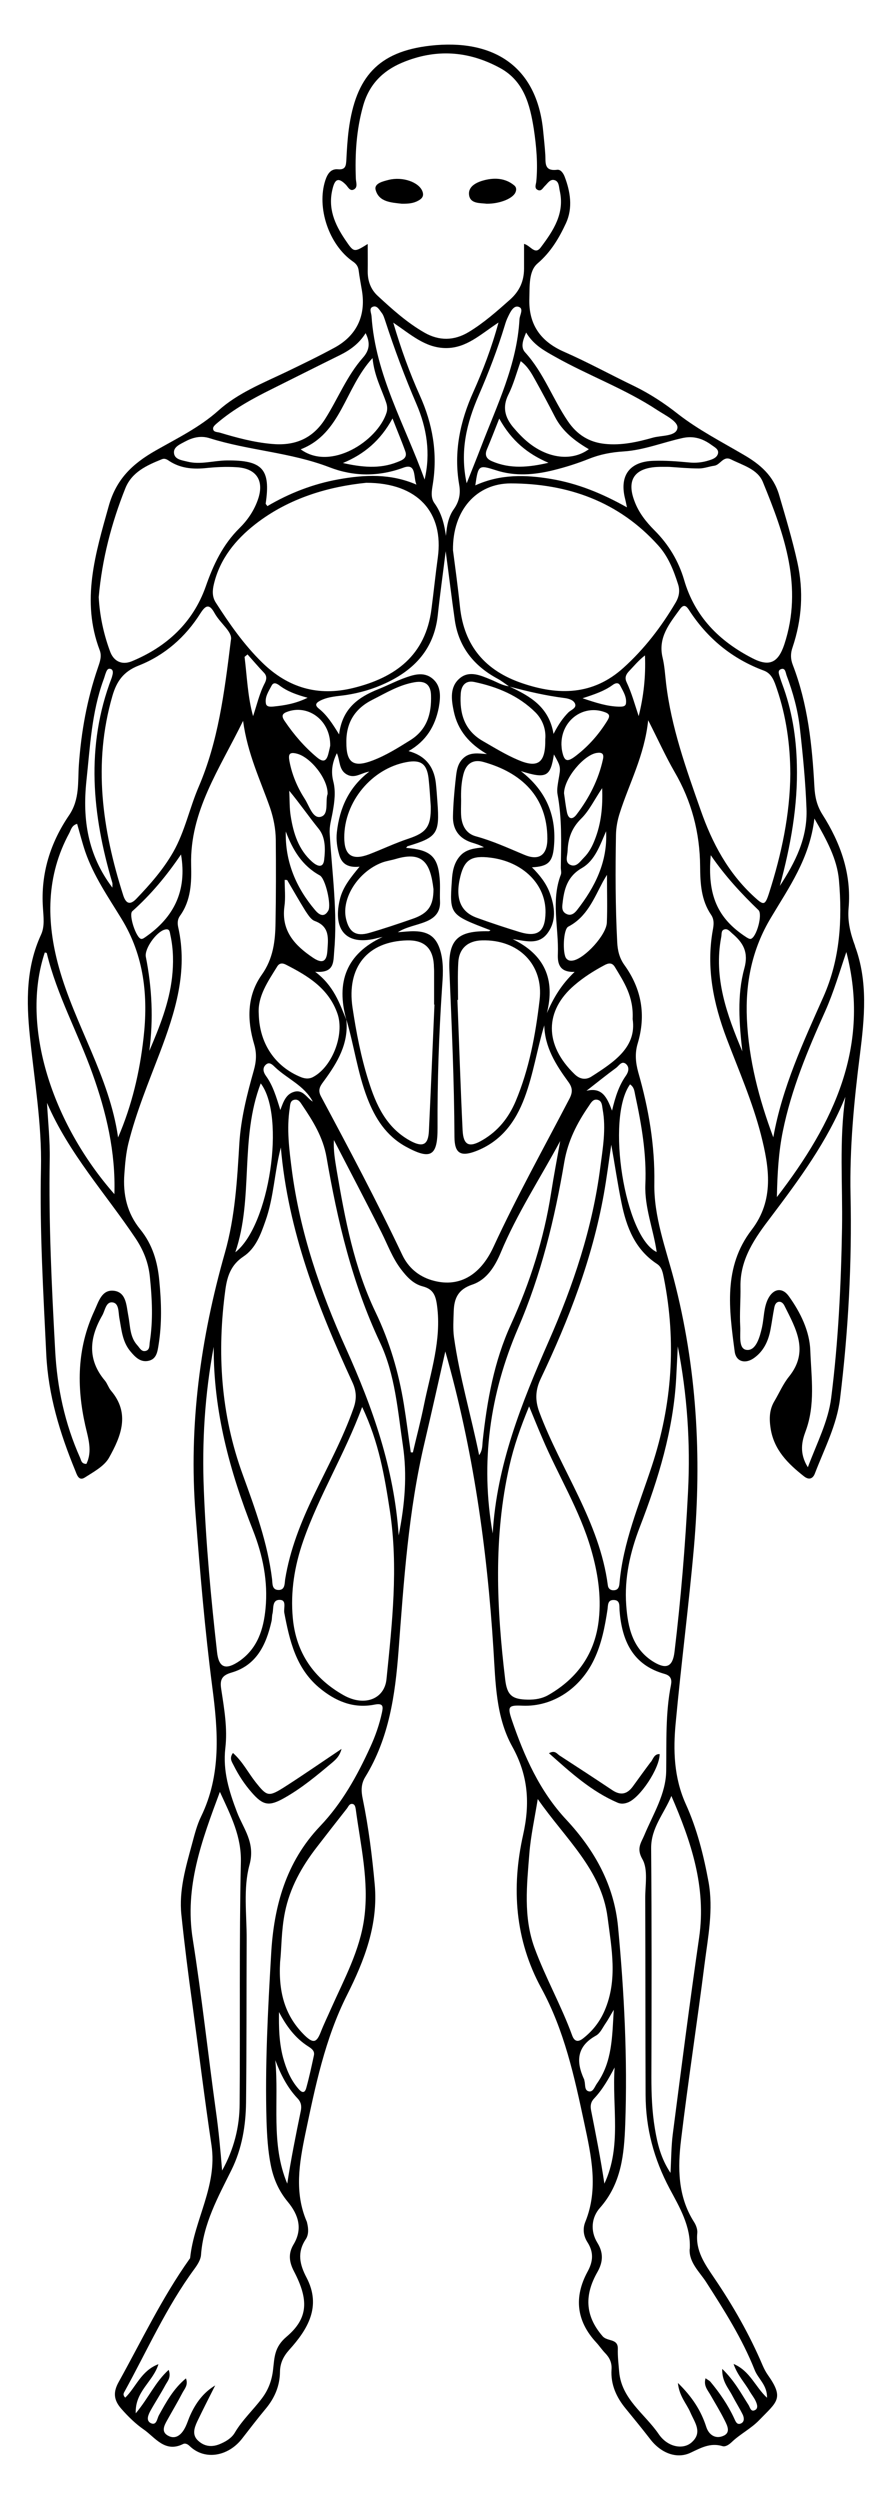 <?xml version="1.0" encoding="UTF-8"?>
<svg id="Capa_1" data-name="Capa 1" xmlns="http://www.w3.org/2000/svg" viewBox="0 0 72.29 202.47">
  <rect width="72.29" height="202.47" fill="none" stroke-width="0"/>
  <g>
    <path d="m69.3,76.62c-.38-1.01-.62-1.99-.53-3.05.25-2.8-.65-5.3-2.12-7.61-.45-.71-.61-1.44-.65-2.26-.18-3.36-.53-6.68-1.75-9.85-.19-.49-.19-.94-.02-1.42.76-2.26.91-4.54.39-6.9-.41-1.85-.95-3.64-1.48-5.45-.46-1.55-1.52-2.47-2.89-3.26-1.79-1.05-3.64-2-5.29-3.28-1.1-.87-2.26-1.63-3.52-2.25-1.92-.92-3.79-1.95-5.73-2.8-1.94-.85-2.88-2.25-2.81-4.32.03-.99-.06-2.21.66-2.83,1.09-.93,1.76-2.08,2.32-3.29.55-1.22.35-2.53-.13-3.77-.11-.27-.32-.57-.6-.53-1.11.14-.91-.63-.96-1.27-.04-.62-.11-1.25-.17-1.87-.51-5.32-4.12-7.48-9.15-6.91-4.23.48-6.03,2.55-6.6,6.75-.11.83-.16,1.67-.2,2.5-.03.47-.06.82-.69.76-.58-.05-.84.38-1.01.88-.73,2.21.28,5.24,2.23,6.59.29.2.43.41.47.75.07.55.18,1.1.27,1.65.31,1.98-.42,3.57-2.18,4.55-1.32.72-2.67,1.37-4.02,2.02-1.89.9-3.87,1.69-5.44,3.1-1.52,1.36-3.35,2.25-5.07,3.23-1.94,1.1-3.22,2.36-3.82,4.51-1.08,3.86-2.25,7.67-.73,11.67.19.49.01.96-.15,1.43-.88,2.56-1.35,5.18-1.54,7.88-.09,1.35.08,2.76-.78,4.04-1.53,2.24-2.32,4.74-2.13,7.51.04.72.16,1.49-.15,2.17-1.22,2.64-1.2,5.41-.91,8.22.36,3.57.98,7.12.9,10.72-.11,5.03.19,10.04.43,15.06.16,3.3,1.1,6.37,2.34,9.39.14.34.28.89.77.59.72-.46,1.6-.93,1.98-1.62.97-1.73,1.73-3.58.15-5.43-.2-.24-.29-.57-.49-.81-1.44-1.71-1.25-3.48-.21-5.28.23-.4.29-1.13.84-1.05.52.07.46.79.54,1.25.18.96.24,1.95.92,2.74.37.44.78.86,1.4.75.69-.12.77-.73.86-1.29.28-1.73.23-3.47.06-5.21-.14-1.53-.55-2.93-1.54-4.15-1.07-1.31-1.42-2.83-1.29-4.51.06-.84.13-1.67.33-2.48.63-2.51,1.62-4.9,2.54-7.31,1.25-3.3,2.3-6.6,1.49-10.19-.07-.33-.05-.63.14-.9.9-1.24.95-2.71.91-4.12-.11-4.36,2.29-7.75,4.21-11.68.36,2.68,1.41,4.82,2.19,7.05.28.84.45,1.69.46,2.57.02,2.23.02,4.46-.02,6.7-.02,1.5-.18,2.93-1.12,4.25-1.21,1.71-1.19,3.68-.61,5.63.22.74.17,1.41-.04,2.14-.54,1.91-1.03,3.84-1.16,5.84-.18,2.99-.34,5.96-1.17,8.89-1.97,6.92-2.95,13.97-2.38,21.2.36,4.66.75,9.31,1.35,13.95.47,3.57.75,7.13-.91,10.53-.33.68-.52,1.44-.72,2.18-.51,1.89-1.08,3.78-.87,5.77.25,2.39.55,4.78.88,7.16.52,3.83.99,7.68,1.56,11.5.49,3.31-1.41,6.04-1.73,9.12,0,.03-.03.07-.05.09-2.23,3.14-3.88,6.61-5.74,9.96-.44.79-.44,1.43.21,2.17.56.64,1.18,1.24,1.82,1.68.91.63,1.71,1.91,3.18,1.18.2-.1.4.02.56.18,1.24,1.17,3.12.8,4.22-.61.64-.82,1.27-1.65,1.94-2.45.72-.87,1.13-1.85,1.14-2.97.01-.7.27-1.24.74-1.77,1.52-1.68,2.63-3.52,1.42-5.85-.56-1.06-.79-2.04-.07-3.12.25-.38.22-.87.11-1.32-.01-.04-.01-.07-.03-.11-1.01-2.34-.61-4.71-.12-7.08.81-3.86,1.59-7.71,3.39-11.28,1.4-2.78,2.53-5.69,2.24-8.93-.21-2.32-.5-4.64-.97-6.93-.14-.65-.15-1.22.21-1.8,1.92-3.13,2.42-6.64,2.69-10.22.43-5.66.8-11.34,2.12-16.9.57-2.44,1.12-4.89,1.67-7.33,2.25,7.9,3.39,15.97,3.9,24.13.17,2.68.19,5.46,1.52,7.86,1.3,2.34,1.46,4.6.88,7.18-.95,4.26-.66,8.48,1.48,12.4,1.87,3.43,2.68,7.17,3.48,10.92.57,2.67,1.17,5.34.08,8.02-.22.55-.14,1.13.17,1.62.53.82.48,1.57,0,2.43-1.09,2.03-.89,3.96.71,5.69.26.28.47.6.74.88.36.37.55.79.51,1.32-.08,1.22.4,2.26,1.15,3.17.66.81,1.32,1.61,1.96,2.44.89,1.18,2.19,1.66,3.3,1.13.85-.4,1.61-.83,2.59-.53.24.07.53-.13.74-.33.69-.66,1.57-1.09,2.24-1.79,1.43-1.48,2.04-1.74.68-3.66-.16-.23-.29-.48-.4-.73-1.07-2.52-2.42-4.88-3.95-7.13-.75-1.11-1.51-2.18-1.36-3.62.03-.29-.1-.64-.26-.89-1.33-2.08-1.33-4.4-1.05-6.7.57-4.74,1.3-9.46,1.9-14.2.28-2.2.73-4.4.32-6.66-.4-2.17-.94-4.31-1.85-6.31-.96-2.14-1.02-4.36-.81-6.55.44-4.75,1.06-9.49,1.48-14.25.64-7.33.23-14.55-1.63-21.69-.67-2.55-1.63-5.08-1.58-7.77.05-3.07-.46-6.04-1.3-8.97-.22-.8-.29-1.55-.05-2.35.69-2.3.32-4.42-1.08-6.36-.4-.56-.55-1.17-.58-1.86-.15-2.89-.15-5.78-.1-8.68.01-.58.12-1.18.3-1.74.76-2.41,2.01-4.66,2.31-7.54.81,1.59,1.41,2.92,2.13,4.17,1.39,2.38,2.06,4.93,2.08,7.68.01,1.36.08,2.72.89,3.91.26.38.22.8.14,1.22-.55,3.05.04,5.94,1.12,8.8.98,2.58,2.09,5.11,2.78,7.79.67,2.63,1.1,5.29-.76,7.71-2.31,3.01-1.82,6.44-1.37,9.84.11.86.89,1.04,1.6.51.74-.54,1.11-1.32,1.29-2.21.12-.61.2-1.24.32-1.85.04-.21.13-.43.36-.47.24-.03.39.16.48.35.92,1.84,1.99,3.67.36,5.7-.48.59-.79,1.32-1.18,1.98-.42.69-.44,1.41-.32,2.21.27,1.76,1.41,2.87,2.7,3.89.4.32.73.22.9-.25.76-1.98,1.77-3.91,2.03-6.03.67-5.48.97-10.98.85-16.5-.08-3.81.28-7.59.76-11.36.37-2.96.67-5.93-.4-8.8Zm-4.47-17.59c.24,2.14.45,4.29.53,6.45.1,2.4-.92,4.37-2.16,6.27.87-3.23,1.47-6.47,1.38-9.82-.05-2.25-.4-4.43-1.19-6.54-.06-.17-.12-.33-.17-.5-.07-.26-.26-.6.11-.71.31-.09.34.29.41.5.53,1.41.93,2.85,1.09,4.35Zm-5.58-21.82c.96.48,2.16.79,2.58,1.84,1.73,4.22,3.27,8.49,1.73,13.15-.5,1.49-1.22,1.82-2.6,1.1-2.68-1.38-4.66-3.37-5.52-6.34-.45-1.53-1.26-2.87-2.39-4-.7-.7-1.3-1.46-1.64-2.4-.63-1.67,0-2.63,1.8-2.74.31-.02.62-.01,1.01-.01.76.05,1.59.13,2.43.13.41,0,.81-.16,1.23-.22.5-.06.73-.84,1.37-.51Zm-3.91-1.74c.91-.19,1.65.07,2.34.58.23.17.61.34.5.71-.1.32-.44.44-.74.53-.53.17-1.07.22-1.64.16-.94-.09-1.88-.16-2.82-.13-1.97.05-2.81,1.21-2.31,3.12.03.13.06.26.14.65-2.07-1.16-4.02-1.94-6.14-2.3-2.08-.35-4.13-.4-6.15.52.24-1.66.27-1.67,1.69-1.22,1.54.5,3.11.37,4.64-.01.98-.24,1.95-.55,2.88-.92.92-.37,1.85-.54,2.83-.6,1.64-.11,3.18-.74,4.78-1.09Zm-18.13,3.77c.13.71.02,1.35-.42,1.98-.46.63-.58,1.4-.65,2.18-.13-.94-.35-1.84-.92-2.63-.34-.46-.23-1.01-.15-1.52.41-2.52,0-4.91-1.05-7.23-.82-1.83-1.51-3.72-2.15-5.89,1.45.98,2.59,2.04,4.25,2.06,1.68.01,2.79-1.09,4.28-2.07-.57,2.09-1.26,3.87-2.03,5.6-1.09,2.41-1.61,4.88-1.16,7.52Zm-5.4-5.35c.39,1.01.74,1.83,1.04,2.67.2.57-.32.73-.67.87-1.43.57-2.9.4-4.39.07,1.71-.71,3.04-1.81,4.02-3.61Zm-7.44,2.5c3.3-1.28,3.55-4.92,5.82-7.39.15,1.48.74,2.51,1.11,3.62.09.27.11.55.02.82-.74,2.28-4.52,4.74-6.95,2.95Zm5.74-10.79c-.02-.26-.22-.62.09-.75.35-.15.54.24.72.47.15.18.22.43.3.66.74,2.28,1.58,4.53,2.53,6.74.84,1.95,1.16,3.99.66,6.12-1.57-4.38-3.99-8.47-4.3-13.24Zm8.68,6.43c.81-1.86,1.53-3.74,2.12-5.68.07-.24.15-.47.26-.69.18-.38.44-.92.83-.82.49.13.12.66.1,1.01-.2,3.7-1.83,6.98-3.12,10.36-.36.94-.74,1.87-1.16,2.93-.57-2.62.01-4.89.97-7.11Zm4.03,3.81c-.46-.37-.87-.81-1.25-1.26-.64-.78-.87-1.6-.38-2.6.42-.83.66-1.75,1.01-2.73.57.42.88.99,1.19,1.55.54.97,1.07,1.96,1.58,2.95.61,1.19,1.61,1.96,2.75,2.63-1.35.99-3.28.77-4.9-.54Zm1.63,1.64c-1.56.36-3.1.53-4.61-.14-.41-.18-.57-.47-.39-.92.32-.76.62-1.53,1.01-2.52,1,1.81,2.32,2.87,3.99,3.58Zm.51-8.6c2.73,1.54,5.7,2.61,8.32,4.34.64.42,1.7.92,1.62,1.45-.1.68-1.26.58-1.97.77-1.27.36-2.56.65-3.9.51-1.3-.13-2.28-.76-3.01-1.84-1.23-1.81-1.96-3.92-3.46-5.57-.39-.42-.18-.99.08-1.61.6,1.01,1.47,1.47,2.32,1.95Zm-16.99-9.47c-.85-1.26-1.41-2.55-1.02-4.11.19-.79.46-.96,1.07-.35.18.18.33.56.65.4.34-.17.19-.55.17-.85-.08-2,.04-3.97.58-5.9.47-1.71,1.55-2.84,3.16-3.52,2.73-1.15,5.38-.97,7.95.43,1.94,1.06,2.42,2.98,2.73,4.93.21,1.41.34,2.84.2,4.28-.03.23-.17.52.11.66.3.15.42-.16.59-.32.22-.21.42-.56.75-.48.4.09.38.54.45.86.42,1.84-.51,3.23-1.53,4.59-.48.65-.8-.12-1.36-.28v2.03c-.01.99-.36,1.79-1.13,2.48-1.07.95-2.14,1.9-3.37,2.64-1.17.7-2.38.72-3.57.04-1.4-.8-2.6-1.88-3.78-2.97-.56-.51-.82-1.19-.82-1.97.01-.72,0-1.44,0-2.24-1.14.71-1.12.69-1.83-.35Zm-10.33,14.82c1.31-1.11,2.8-1.93,4.33-2.69,1.87-.93,3.73-1.87,5.6-2.79.82-.41,1.54-.93,2.06-1.77.39.79.32,1.38-.22,1.99-1.3,1.47-2.02,3.32-3.06,4.96-1.04,1.64-2.52,2.2-4.36,2.02-1.43-.13-2.81-.5-4.17-.91-.22-.06-.56-.03-.55-.35,0-.16.22-.33.37-.46Zm-2.66,1.54c.63-.34,1.29-.51,2.01-.28,3.18,1,6.55,1.14,9.7,2.35,1.93.75,3.97.79,6.02.03,1.06-.39.78.81,1.04,1.38-2.09-.91-4.19-.81-6.31-.43-2.06.37-3.99,1.12-5.77,2.17-.1-.14-.14-.18-.14-.2.42-2.8-.26-3.53-3.15-3.5-1.08.01-2.14.37-3.22.09-.44-.11-1.01-.17-1.06-.69-.05-.5.5-.71.88-.92Zm-6.98,12.59c.27-3.06,1.03-5.99,2.16-8.82.53-1.31,1.73-1.85,2.94-2.34.27-.12.46.03.67.17.86.54,1.8.64,2.81.55.86-.09,1.74-.14,2.61-.08,1.63.1,2.26,1.13,1.69,2.68-.31.86-.82,1.61-1.47,2.25-1.35,1.33-2.12,2.96-2.74,4.74-1.03,2.91-3.16,4.88-6,6.05-.8.32-1.47,0-1.76-.83-.52-1.41-.83-2.88-.91-4.37Zm-1,14.91c.3-2.77.42-5.57,1.39-8.22.08-.2.12-.4.2-.59.06-.16.15-.35.36-.29s.21.25.18.43c-.02.1-.05.2-.08.3-2.13,5.55-1.58,11.09.06,16.62.01.07,0,.14,0,.37-2.01-2.65-2.43-5.54-2.11-8.62Zm-3.37,13.87s.15.02.16.05c.82,3.4,2.53,6.47,3.7,9.75,1.13,3.15,1.89,6.38,1.78,9.77-5.03-5.72-7.63-13.61-5.64-19.57Zm7.35,23.14c.66.99,1.06,2,1.17,3.18.18,1.74.26,3.47-.01,5.21-.04.27.01.63-.3.73-.38.12-.52-.25-.73-.47-.6-.68-.55-1.55-.71-2.37-.16-.8-.15-1.88-1.14-2.02-1.02-.14-1.27.89-1.62,1.64-1.39,3-1.44,6.09-.73,9.26.23,1.02.6,2.08.09,3.12-.41,0-.42-.3-.51-.5-1.24-2.77-1.86-5.67-2.02-8.7-.28-5.15-.53-10.3-.44-15.46.03-1.52-.14-3.05-.22-4.58,1.77,4.1,4.75,7.35,7.17,10.96Zm.65-16.2c-.31,2.74-.93,5.42-2.06,8.04-.7-4.93-3.5-9.1-4.8-13.79-1.02-3.67-1.05-7.38.85-10.87.14-.27.19-.61.63-.74.22.76.41,1.52.66,2.26.68,1.97,1.86,3.67,2.93,5.42,1.85,3.01,2.18,6.29,1.79,9.68Zm2.31-4.9c-.24,2.08-1.02,4.02-1.84,5.93.34-2.57.22-5.09-.28-7.61-.13-.66.83-1.99,1.49-2.2.46-.15.44.18.5.44.25,1.14.26,2.3.13,3.44Zm-2.14-3.3c-.11.08-.25.18-.36.16-.41-.07-1.03-1.96-.72-2.24,1.5-1.34,2.78-2.87,3.95-4.6.5,2.94-.57,5.08-2.87,6.68Zm6.91-24.03c-.54,4.4-1.05,8.22-2.59,11.83-.76,1.75-1.13,3.66-2.09,5.34-.81,1.41-1.86,2.6-2.97,3.76-.54.57-.87.38-1.08-.29-1.69-5.3-2.46-10.64-.87-16.13.34-1.17.88-1.96,2.11-2.45,2.12-.83,3.81-2.31,5.03-4.25.43-.67.72-.76,1.13-.02.49.89,1.5,1.54,1.33,2.21Zm-1.23-3.06c-.3-.48-.27-.98-.14-1.51.49-2.03,1.75-3.57,3.33-4.81,2.77-2.17,6.04-3.07,9.01-3.37,4.19,0,6.3,2.42,5.8,6.06-.19,1.38-.33,2.76-.51,4.14-.47,3.77-2.92,5.58-6.35,6.42-2.85.7-5.29-.02-7.38-2.07-1.48-1.45-2.65-3.13-3.76-4.86Zm3.03,9.21c-.44-1.58-.49-3.2-.69-4.8.08-.07.16-.13.24-.2.44.49.87,1,1.33,1.48.27.28.21.57.06.86-.43.83-.63,1.74-.94,2.66Zm1.66-.78c-.23.02-.57.05-.62-.24-.1-.54.22-.99.46-1.45.16-.31.41-.18.62-.03.64.49,1.38.76,2.3,1.01-.98.48-1.87.62-2.76.71Zm4.84,6.06c-.2-.8-.09-1.51.29-2.28.27.61.15,1.35.8,1.72.65.37,1.18-.13,1.83-.23-1.64,1.25-2.41,2.93-2.63,4.91-.07.64.02,1.25.2,1.86.22.75.76,1.02,1.64.93-.71.87-1.37,1.65-1.61,2.7-.58,2.52.62,3.74,3.07,3.08.14-.03.28-.06.41-.09-2.95,1.37-3.79,3.67-2.94,6.71-.56-1.34-1.01-2.75-2.53-3.89,1.57.13,1.47-.78,1.54-1.62.29-3.2-.17-6.37-.36-9.56-.04-.61.14-1.17.24-1.75.15-.83.26-1.68.05-2.49Zm2.9,5.91c-1.38.52-2.01.08-2.01-1.36-.01-2.89,2.22-5.59,5.06-6.11,1.14-.21,1.63.14,1.77,1.3.09.8.13,1.6.18,2.29.03,1.65-.37,2.13-1.8,2.61-1.09.36-2.13.86-3.2,1.27Zm2.18.37c2.23-.66,2.8.41,3.04,2.45,0,1.34-.42,1.97-1.71,2.41-1.15.4-2.31.79-3.48,1.13-1.09.32-1.65-.05-1.9-1.15-.38-1.68,1.01-3.83,2.94-4.55.36-.13.75-.18,1.11-.29Zm-1.89-7.97c-1.56.6-2.14.19-2.13-1.47-.02-1.59.69-2.73,2.1-3.44,1.11-.56,2.18-1.22,3.45-1.43.85-.14,1.28.21,1.31,1.04.05,1.5-.31,2.81-1.7,3.67-.98.61-1.95,1.22-3.03,1.63Zm5.01,19.77c-.15,3.41-.29,6.82-.45,10.22-.05,1.16-.5,1.37-1.55.79-1.92-1.07-2.74-2.9-3.35-4.85-.61-1.93-.99-3.92-1.29-5.91-.49-3.29,1.22-5.37,4.43-5.45,1.36-.03,2.07.6,2.16,1.97,0,.17.02.34.02.52v2.71h.03Zm-12.14-10.1c.07,0,.13.01.2.01.49.83.97,1.68,1.48,2.5.21.31.45.71.76.82,1.26.46,1.08,1.47,1.02,2.43-.06.87-.41,1.04-1.14.56-1.48-.99-2.61-2.17-2.34-4.17.1-.7.02-1.43.02-2.15Zm2.93-5.11c-.65.18-.93-.87-1.29-1.43-.6-.93-1.04-1.95-1.25-3.06-.11-.58-.01-.78.61-.62,1.11.29,2.52,2.05,2.48,3.27-.21.55.14,1.65-.55,1.84Zm.27,3.49c-.09.75-.62.47-.98.15-1.1-.98-1.51-2.3-1.73-3.69-.11-.67-.08-1.37-.12-2.06.87,1.05,1.59,2.1,2.4,3.1.55.69.53,1.65.43,2.5Zm-.35,1.26c.46.26.94,2.38.69,2.84-.35.63-.77.33-1.08-.04-1.55-1.83-2.43-3.93-2.37-6.36.56,1.49,1.32,2.77,2.76,3.56Zm.69-9.85c-.15.58-.39.73-.92.29-1.02-.85-1.87-1.84-2.61-2.93-.32-.46-.2-.64.3-.8,1.68-.54,3.42.79,3.38,2.79-.02.11-.08.38-.15.65Zm-4.16,17.25c.17-.3.42-.33.71-.18,1.79.91,3.48,1.93,4.19,3.98.58,1.67-.41,4.27-1.95,5.11-.34.19-.66.16-1,.03-2.1-.85-3.38-2.72-3.43-5.13-.1-1.41.73-2.6,1.48-3.81Zm2.9,10.92c-.49-.29-.78-1-1.5-.8-.65.18-.87.75-1.13,1.48-.34-1.1-.61-2-1.17-2.77-.2-.28-.29-.6-.05-.86.31-.34.58-.04.79.16,1,.95,2.37,1.48,3.06,2.79Zm-4.22-1.48c2.03,2.66.71,11.53-2.06,13.68,1.5-4.4.34-9.18,2.06-13.68Zm-2.86,16.67c.15-1.07.46-1.98,1.45-2.64,1-.66,1.41-1.79,1.79-2.88.69-1.93.73-3.98,1.25-5.96.58,6.75,3,12.95,5.8,19.02.34.73.35,1.37.09,2.1-.86,2.45-2.1,4.72-3.21,7.04-1.05,2.18-1.94,4.41-2.33,6.81-.05.34,0,.88-.54.87s-.48-.51-.52-.87c-.36-2.94-1.37-5.7-2.37-8.45-1.79-4.89-2.11-9.92-1.41-15.04Zm-1.75,16.28c-.16-3.92.08-7.78.8-11.61-.03,5.2,1.3,10.08,3.18,14.85.8,2.03,1.23,4.14,1.02,6.34-.16,1.67-.64,3.22-2.11,4.25-1.11.76-1.68.57-1.82-.72-.49-4.36-.9-8.72-1.07-13.11Zm-.9,36.35c-.67-4.21.72-7.95,2.2-11.92.9,1.95,1.75,3.6,1.7,5.69-.14,6.52-.05,13.04-.1,19.56,0,1.89-.47,3.72-1.42,5.42-.13-1.63-.28-3.26-.51-4.87-.64-4.63-1.14-9.27-1.87-13.88Zm8.75,13.95c-.4,1.94-.79,3.88-1.09,5.86-1.36-3.23-.65-6.67-.97-10,.44,1.16.97,2.21,1.8,3.09.3.31.35.65.26,1.05Zm.45-1.89c-.14.51-.41.34-.65.05-.63-.73-.98-1.6-1.23-2.51-.32-1.21-.35-2.45-.33-3.69.59,1.13,1.3,2.1,2.36,2.78.27.17.55.36.47.73-.19.89-.38,1.77-.62,2.64Zm4.7-13.77c-.35,2.63-1.62,4.94-2.68,7.32-.28.64-.59,1.27-.84,1.91-.34.87-.6.96-1.3.29-1.54-1.51-2.15-3.37-2-5.95.12-1.04.09-2.54.39-4.02.4-1.99,1.36-3.7,2.59-5.29.81-1.05,1.62-2.09,2.44-3.13.12-.16.2-.41.46-.36.18.04.22.24.25.42.39,2.92,1.09,5.83.69,8.81Zm1.43-16.61c-.21.96-.53,1.88-.94,2.77-1.06,2.32-2.28,4.53-4.07,6.41-2.76,2.9-3.76,6.49-3.97,10.42-.26,4.49-.5,8.98-.37,13.48.04,1.18.11,2.37.34,3.53.22,1.12.65,2.11,1.39,3,.85,1.03,1.23,2.18.45,3.46-.43.73-.35,1.41.05,2.17,1.18,2.27,1.18,3.77-.6,5.28-1.01.85-.98,1.68-1.1,2.67-.09.84-.37,1.62-.89,2.31-.71.95-1.59,1.75-2.2,2.78-.24.42-.67.7-1.13.9-.67.31-1.31.27-1.85-.23-.51-.46-.32-1.03-.08-1.55.47-.98.97-1.96,1.46-2.93-.98.59-1.59,1.45-2.03,2.43-.17.38-.28.79-.5,1.15-.29.48-.75.81-1.31.48-.53-.3-.31-.78-.08-1.19.42-.76.87-1.51,1.27-2.28.17-.32.48-.62.28-1.16-1.02.84-1.6,1.92-2.2,3-.14.26-.18.84-.64.63-.43-.21-.21-.69-.03-1.02.39-.7.83-1.37,1.21-2.08.17-.31.48-.61.26-1.22-1.09.98-1.62,2.27-2.67,3.52-.07-1.79,1.41-2.55,1.84-3.98-1.41.53-1.82,1.87-2.69,2.71-.19-.19-.15-.32-.08-.45,1.85-3.35,3.4-6.87,5.69-9.98.24-.33.5-.73.53-1.12.18-2.54,1.38-4.69,2.47-6.89.85-1.72,1.16-3.59,1.18-5.48.05-4.4.03-8.8.05-13.19.01-2.02-.29-4.15.23-6.04.49-1.81-.49-2.91-1.01-4.26-.64-1.68-1.16-3.34-.95-5.18.19-1.61-.09-3.2-.33-4.78-.12-.74.02-1.12.83-1.35,2.03-.59,2.81-2.25,3.24-4.14.05-.2.03-.42.08-.62.11-.43-.06-1.16.62-1.13.55.03.27.68.34,1.05.43,2.25.93,4.45,2.8,6.04,1.32,1.11,2.79,1.74,4.53,1.39.73-.14.68.2.58.67Zm.37-2.71c-.17,1.59-1.77,2.22-3.44,1.3-2.44-1.36-3.89-3.45-4.15-6.26-.2-2.15.14-4.24.85-6.27,1.27-3.65,3.33-6.95,4.77-10.83,1.37,2.87,1.82,5.64,2.25,8.43.69,4.56.18,9.09-.28,13.63Zm.99-11.66c-.37-5.45-2.11-10.35-4.27-15.14-2.09-4.62-3.73-9.41-4.39-14.46-.21-1.65-.43-3.32-.17-5,.04-.26.02-.6.36-.68.34-.08.5.2.65.43.88,1.3,1.69,2.6,1.97,4.21.89,5.16,2.08,10.23,4.34,15.02,1.23,2.61,1.43,5.51,1.85,8.33.36,2.41.16,4.77-.34,7.29Zm2.05-10.57c-.26,1.29-.6,2.57-.9,3.85-.06,0-.12,0-.17-.01-.19-1.3-.35-2.6-.56-3.89-.42-2.59-1.16-5.1-2.3-7.47-1.74-3.63-2.47-7.53-3.14-11.45-.13-.81-.28-1.61-.23-2.48,1.29,2.5,2.6,4.98,3.86,7.49.5,1,.88,2.05,1.56,2.95.47.62,1,1.21,1.77,1.41.86.22,1.06.73,1.17,1.57.37,2.78-.52,5.38-1.06,8.03Zm.63-10.1c-1.1-.33-1.91-1.04-2.39-2.05-2.06-4.35-4.32-8.6-6.59-12.84-.31-.58,0-.91.29-1.31,1.06-1.45,1.96-2.97,1.77-4.88h.01c.62,2.1.9,4.29,1.69,6.34.63,1.63,1.52,3.04,3.11,3.92,2.03,1.11,2.59.78,2.58-1.52-.02-3.76.11-7.52.36-11.27.07-.97.15-1.95-.09-2.91-.3-1.2-.92-1.72-2.13-1.74-.45-.01-.9.05-1.36.08.69-.44,1.51-.55,2.25-.85.75-.3,1.21-.78,1.17-1.65-.03-.63.03-1.26-.03-1.88-.15-1.77-.76-2.3-2.72-2.45.05-.05.08-.13.13-.14,2.4-.72,2.6-1.02,2.41-3.57-.04-.52-.07-1.04-.13-1.56q-.24-2.04-2.21-2.57c1.43-.81,2.16-2.03,2.45-3.53.15-.85.21-1.75-.51-2.34-.73-.61-1.6-.3-2.38-.01-.69.26-1.34.6-2.02.87-1.6.64-2.91,1.55-3.17,3.66-.55-.9-1-1.58-1.64-2.09-.4-.32-.18-.5.16-.67.64-.31,1.35-.33,2.04-.43,1.11-.17,2.18-.48,3.19-.95,2.38-1.1,3.96-2.81,4.25-5.53.18-1.69.42-3.37.64-5.17.26,1.94.48,3.78.74,5.6.32,2.17,1.55,3.69,3.45,4.72.32.17.62.41.93.62-.53-.06-.97-.34-1.44-.53-.84-.35-1.78-.78-2.56-.1-.79.68-.67,1.68-.47,2.64.33,1.59,1.29,2.66,2.69,3.48-.71-.05-1.39-.18-1.94.36-.52.51-.53,1.2-.61,1.85-.1.93-.18,1.88-.2,2.82-.03,1.05.47,1.79,1.5,2.13.33.1.66.2,1.01.39-.73.08-1.46.14-1.96.73-.48.56-.6,1.25-.64,1.96-.19,2.77-.18,2.77,3.13,4.03-.05.03-.09.08-.13.08-2.52-.05-3.31.65-3.2,3.19.19,4.49.39,8.98.41,13.48.01,1.32.5,1.61,1.74,1.14,2.04-.79,3.21-2.36,3.95-4.35.71-1.9,1-3.9,1.59-5.84.04,1.77.93,3.18,1.92,4.54.36.48.41.84.12,1.4-2.08,3.99-4.27,7.92-6.16,12.01-1.11,2.4-2.9,3.32-5,2.69Zm6.56-27.62c1.03.13,2.05.5,2.79-.44.78-1.02.63-2.16.22-3.29-.29-.79-.81-1.45-1.45-2.09,1.3-.06,1.67-.42,1.78-1.65.23-2.47-.58-4.51-2.68-6.14,2.07.65,2.4.46,2.68-1.35.57,1.01.56,1.01.37,2.07-.06.38-.14.78-.08,1.14.37,1.96.3,3.94.27,5.91-.01.21.07.44,0,.62-.81,2.12-.16,4.29-.24,6.43-.03.76.12,1.49,1.36,1.44-1.12,1.07-1.73,2.15-2.25,3.34.69-2.74-.19-4.74-2.77-5.99Zm-4.41,1.89c.06-1.14.78-1.76,1.91-1.79,2.97-.09,5.02,1.96,4.68,4.83-.33,2.81-.84,5.59-1.95,8.22-.57,1.33-1.42,2.39-2.67,3.12-1.08.64-1.56.44-1.62-.8-.17-3.51-.28-7.03-.42-10.55h.05c0-1.01-.04-2.02.02-3.03Zm2.61-8.49c2.64.33,4.49,2.17,4.46,4.43-.02,1.57-.63,2.04-2.11,1.59-1.17-.36-2.33-.74-3.48-1.16-1.34-.49-1.75-1.62-1.3-3.39.34-1.32.91-1.66,2.43-1.47Zm-1.19-1.73c-.76-.21-1.1-.82-1.18-1.57-.04-.45-.01-.9-.01-1.36-.02-.7.01-1.39.18-2.07.22-.89.78-1.26,1.63-1.02,3.08.86,5.17,2.81,5.18,6.21,0,1.34-.68,1.82-1.89,1.3-1.29-.54-2.55-1.12-3.91-1.49Zm8.17-1.77c-.32.43-.65.42-.78-.16-.12-.58-.18-1.17-.24-1.55.02-1.26,1.63-3.11,2.64-3.27.43-.07.61.06.52.49-.36,1.67-1.12,3.15-2.14,4.49Zm1.5,1.98c-.21.56-.48,1.09-.91,1.52-.31.31-.61.81-1.11.58-.46-.22-.22-.74-.21-1.14.04-1.01.33-1.84,1.1-2.6.65-.64,1.06-1.52,1.7-2.47.06,1.55-.09,2.86-.57,4.11Zm-1.07,2.36c1.07-.62,1.47-1.87,1.96-2.98.13,2.48-.9,4.52-2.36,6.39-.22.28-.52.51-.91.28-.32-.19-.3-.5-.26-.83.13-1.17.39-2.18,1.57-2.86Zm-.71,7.49c-.23.04-.41.01-.56-.17-.31-.38-.25-2.35.16-2.57,1.51-.78,2.08-2.27,2.81-3.64.06-.11.13-.22.33-.56,0,1.46.04,2.67-.01,3.87-.04,1-1.78,2.89-2.73,3.07Zm.26-16.61c-.75.59-.99.52-1.17-.43-.03-.17-.03-.35-.04-.44-.03-1.94,1.72-3.24,3.44-2.66.5.16.51.34.27.73-.67,1.08-1.49,2.02-2.5,2.8Zm-.64-3.49c-.44.45-.8.95-1.21,1.75-.37-2.21-1.92-3.06-3.55-3.83,1.46.39,2.92.73,4.42.92.33.04.76.15.88.48.12.34-.33.48-.54.68Zm-2.67.01c.61.62.86,1.43.79,2.17.03,1.91-.58,2.38-2.22,1.67-.99-.42-1.91-.99-2.85-1.53-1.49-.86-1.89-2.23-1.78-3.84.05-.68.42-1.08,1.09-.94,1.86.39,3.59,1.1,4.97,2.47Zm-4.57,60.15c-.66-3.24-1.59-6.35-2.04-9.56-.09-.68-.04-1.39-.02-2.08.03-1.04.34-1.78,1.5-2.17,1.17-.39,1.84-1.47,2.31-2.59,1.31-3.15,3.19-6.01,4.82-9.04-.25,1.4-.52,2.81-.74,4.22-.58,3.7-1.7,7.23-3.26,10.65-1.36,2.97-1.93,6.17-2.28,9.4-.04.37,0,.76-.29,1.17Zm1.1,6.34c-1.02-5.75-.23-11.3,2.05-16.61,1.87-4.33,2.97-8.85,3.75-13.46.29-1.71,1.03-3.16,1.99-4.55.17-.25.34-.59.71-.5.37.09.36.49.41.78.29,1.57.01,3.14-.19,4.68-.63,4.92-2.19,9.57-4.18,14.09-2.19,4.99-4.22,10.03-4.54,15.57Zm7.6-35.85c.81-.63,1.6-1.27,2.42-1.87.22-.17.44-.59.78-.3.29.26.22.62,0,.94-.55.78-.85,1.66-1.13,2.84-.41-1.08-.8-1.91-2.06-1.61Zm-6.25,30.4c.36-1.6.89-3.12,1.6-4.84.41.99.73,1.79,1.07,2.57,1.28,3.02,3.03,5.82,3.95,9,.54,1.86.84,3.75.63,5.68-.29,2.72-1.69,4.74-4.06,6.11-.53.31-1.1.4-1.7.39-1.28-.02-1.68-.36-1.83-1.64-.69-5.77-.96-11.53.34-17.27Zm5.09,46.11c-.88-2.42-2.16-4.67-3.05-7.09-.92-2.53-.62-5.09-.42-7.65.11-1.4.42-2.79.68-4.41,2.22,3.2,5.16,5.7,5.66,9.59.32,2.5.83,5.04-.23,7.52-.39.92-.98,1.67-1.76,2.28-.38.3-.69.28-.88-.24Zm.99,3.66s0-.07-.02-.1c-.67-1.45-.61-2.68.96-3.55.34-.19.53-.63.77-.98.21-.3.38-.63.67-1.11-.13,2.2-.12,4.23-1.37,5.98-.17.24-.3.68-.62.63-.42-.06-.29-.56-.39-.87Zm.54,2.39c-.07-.37-.02-.67.25-.95.7-.74,1.18-1.61,1.66-2.51-.22,3.16.59,6.39-.83,9.41-.3-2.01-.69-3.98-1.08-5.95Zm7.99,11.24c-.06,1.09.79,1.84,1.33,2.67,1.47,2.29,2.93,4.59,3.94,7.13.28.72,1.03,1.23,1,2.25-.97-.9-1.37-2.17-2.71-2.74.32.94.92,1.53,1.31,2.23.16.27.37.52.49.8.11.24.23.6-.11.73-.3.12-.36-.25-.48-.44-.61-.95-1.14-1.96-2.13-2.92-.03,1.02.5,1.55.82,2.17.27.52.59,1.02.85,1.55.11.25.15.6-.2.72-.3.1-.4-.22-.5-.43-.5-1.08-1.17-2.06-1.93-2.97-.08-.09-.21-.15-.39-.28-.17.58.14.92.36,1.29.4.7.82,1.38,1.18,2.1.23.46.55,1.06-.19,1.31-.59.21-1.09-.14-1.29-.75-.42-1.32-1.14-2.44-2.3-3.57.1,1.07.7,1.67,1.01,2.39.35.82,1.03,1.63.07,2.45-.68.57-1.91.37-2.64-.7-1.12-1.64-3-2.82-3.2-5.03-.05-.63-.13-1.25-.11-1.88.02-.85-.85-.57-1.23-1.01-1.48-1.7-1.45-3.41-.42-5.21.47-.83.48-1.57,0-2.35-.62-1-.46-2.1.2-2.84,1.75-1.98,1.96-4.35,2.05-6.76.19-5.34-.08-10.66-.58-15.98-.32-3.41-1.9-6.23-4.19-8.69-2.17-2.32-3.42-5.15-4.43-8.11-.36-1.08-.25-1.18.88-1.13,2.43.1,4.68-1.38,5.8-3.75.61-1.28.87-2.64,1.08-4.02.05-.32-.01-.79.48-.79.58-.01.47.5.5.86.19,2.44,1.07,4.41,3.66,5.13.49.14.59.45.51.87-.46,2.3-.36,4.63-.39,6.97-.02,1.88-1.06,3.51-1.77,5.21-.25.61-.67,1.06-.16,1.95.48.84.22,2.11.23,3.19.02,5.3.01,10.61.03,15.91.01,2.69.66,5.16,1.95,7.59.78,1.46,1.73,3.03,1.63,4.88Zm.77-25.23c-.77,5.31-1.45,10.63-2.14,15.95-.12.96-.12,1.94-.18,3.12-.8-1.2-1.07-2.41-1.27-3.61-.23-1.38-.28-2.77-.28-4.17.02-6.17.03-12.34-.02-18.52-.01-1.66,1.06-2.81,1.64-4.23,1.6,3.69,2.84,7.38,2.25,11.46Zm-1.86-45.3c.04-.85.09-1.71.13-2.57.76,3.89,1.03,7.79.83,11.75-.22,4.35-.58,8.69-1.1,13.02-.15,1.17-.65,1.41-1.68.79-1.72-1.05-2.1-2.8-2.23-4.61-.16-2.19.32-4.3,1.11-6.34,1.5-3.88,2.71-7.84,2.94-12.04Zm-.99-8.06c1.01,5.14.66,10.2-.98,15.17-1.03,3.14-2.35,6.21-2.63,9.56-.03.26-.11.48-.42.51-.29.03-.49-.13-.52-.4-.67-5.15-3.8-9.33-5.56-14.05-.35-.96-.31-1.78.13-2.7,2.27-4.77,4.16-9.67,5.1-14.9.24-1.34.41-2.69.61-4.03.28,1.57.51,3.16.83,4.72.4,1.96,1.09,3.76,2.87,4.93.42.27.48.75.57,1.19Zm-1.51-7.61c-.07,1.86.65,3.61.92,5.46-2.59-1.23-4.13-10.84-2.16-13.58.36.25.35.58.42.88.51,2.38.93,4.78.82,7.24Zm-1.03-13.41c.34,2.28-1.5,3.48-3.34,4.66-.47.3-.95.2-1.34-.17-2.53-2.42-2.43-5.18-.05-7.22.74-.64,1.56-1.16,2.42-1.62.36-.2.65-.24.88.15.72,1.2,1.52,2.36,1.43,4.2Zm-1.15-25.3c-.91-.03-1.76-.29-2.91-.68,1.02-.33,1.77-.59,2.42-1.06.2-.15.47-.27.63.03.23.45.54.91.47,1.45-.04.29-.37.26-.61.26Zm1.64.77c-.31-.93-.56-1.86-.97-2.73-.16-.33-.1-.59.14-.86.43-.45.82-.93,1.34-1.33.07,1.71-.11,3.32-.51,4.92Zm-1.24-3.91c-2.46,2.22-5.25,2.25-8.21,1.24-2.97-1.01-4.69-3-5.03-6.16-.18-1.73-.42-3.45-.57-4.61-.04-3.23,1.9-5.41,4.68-5.41,4.63.01,8.76,1.47,11.95,5.02.81.89,1.25,2.01,1.61,3.14.17.52.09,1.01-.2,1.5-1.16,1.96-2.53,3.75-4.23,5.28Zm3.46,1.25c-.08-.69-.12-1.4-.28-2.07-.4-1.65.57-2.78,1.42-3.96.3-.4.5-.24.71.08,1.48,2.3,3.49,3.96,6.07,4.92.66.24.86.89,1.06,1.48.76,2.23,1.08,4.54,1.09,6.89-.03,3.31-.72,6.51-1.72,9.64-.33,1.03-.44,1.02-1.2.32-2.12-1.94-3.41-4.35-4.35-7.04-1.18-3.36-2.38-6.7-2.8-10.26Zm6.34,23.1c-.6,2.18-.41,4.46-.16,6.71-1.25-2.97-2.34-5.95-1.71-9.26.05-.23-.03-.54.26-.62.26-.08.44.16.62.32.89.75,1.36,1.51.99,2.85Zm-2.72-9.18c1.2,1.74,2.5,3.13,3.87,4.45.35.34-.16,2.22-.63,2.33-.1.02-.25-.07-.36-.14-2.32-1.51-3.17-3.39-2.88-6.64Zm2.93,13.26c-.13-2.93.42-5.66,1.95-8.2,1.45-2.44,3.14-4.78,3.52-8.03,1.01,1.76,1.84,3.28,1.99,4.99.28,3.22.09,6.4-1.25,9.43-1.64,3.69-3.35,7.36-4.07,11.4-1.17-3.13-1.99-6.28-2.14-9.59Zm7.71,16.94c-.08,4.6-.3,9.2-.88,13.76-.24,1.89-1.14,3.61-1.89,5.61-.73-1.17-.47-2.14-.18-2.92.8-2.15.46-4.35.38-6.51-.05-1.58-.79-3.1-1.74-4.42-.54-.76-1.28-.62-1.7.24-.34.71-.31,1.5-.47,2.25-.18.81-.48,1.9-1.21,1.86-.74-.04-.52-1.21-.56-1.89-.06-1.07.04-2.16.02-3.24-.04-2.25,1.2-3.98,2.46-5.63,2.31-3.06,4.58-6.13,6.04-9.74-.51,3.55-.21,7.09-.27,10.63Zm-5.28-2.51c.04-1.94.14-3.64.48-5.32.69-3.41,2.02-6.59,3.44-9.74.69-1.55,1.16-3.18,1.71-4.79,1.97,7.6-.99,13.83-5.63,19.85Z" stroke-width="0"/>
    <path d="m52.73,142.71c-.48.64-.95,1.29-1.42,1.94-.47.66-1,.79-1.69.33-1.42-.95-2.85-1.88-4.28-2.81-.21-.14-.37-.45-.85-.18,1.75,1.56,3.43,3.09,5.57,4.01.26.11.54.09.82-.02.99-.37,2.58-2.76,2.58-3.92-.45-.02-.52.4-.72.65Z" stroke-width="0"/>
    <path d="m20.72,144.34c-.61-.77-1.06-1.68-1.84-2.37-.33.44-.07.74.07,1.03.39.78.87,1.51,1.45,2.17.92,1.06,1.41,1.14,2.63.45,1.41-.79,2.64-1.82,3.87-2.85.29-.25.62-.52.78-1.13-1.66,1.11-3.14,2.14-4.66,3.11-1.27.8-1.39.73-2.31-.42Z" stroke-width="0"/>
    <path d="m32.57,16.5s.07,0,.1,0c.42,0,.83-.03,1.21-.24.3-.16.5-.36.36-.75-.27-.75-1.6-1.23-2.75-.94-.46.12-1.18.28-1.05.8.26.99,1.25,1.03,2.12,1.13Z" stroke-width="0"/>
    <path d="m39.44,16.5c1.07.01,2.11-.42,2.33-.91.1-.22.08-.43-.09-.57-.71-.59-1.55-.64-2.38-.44-.61.15-1.35.47-1.29,1.17.07.78.91.68,1.43.75Z" stroke-width="0"/>
  </g>
</svg>